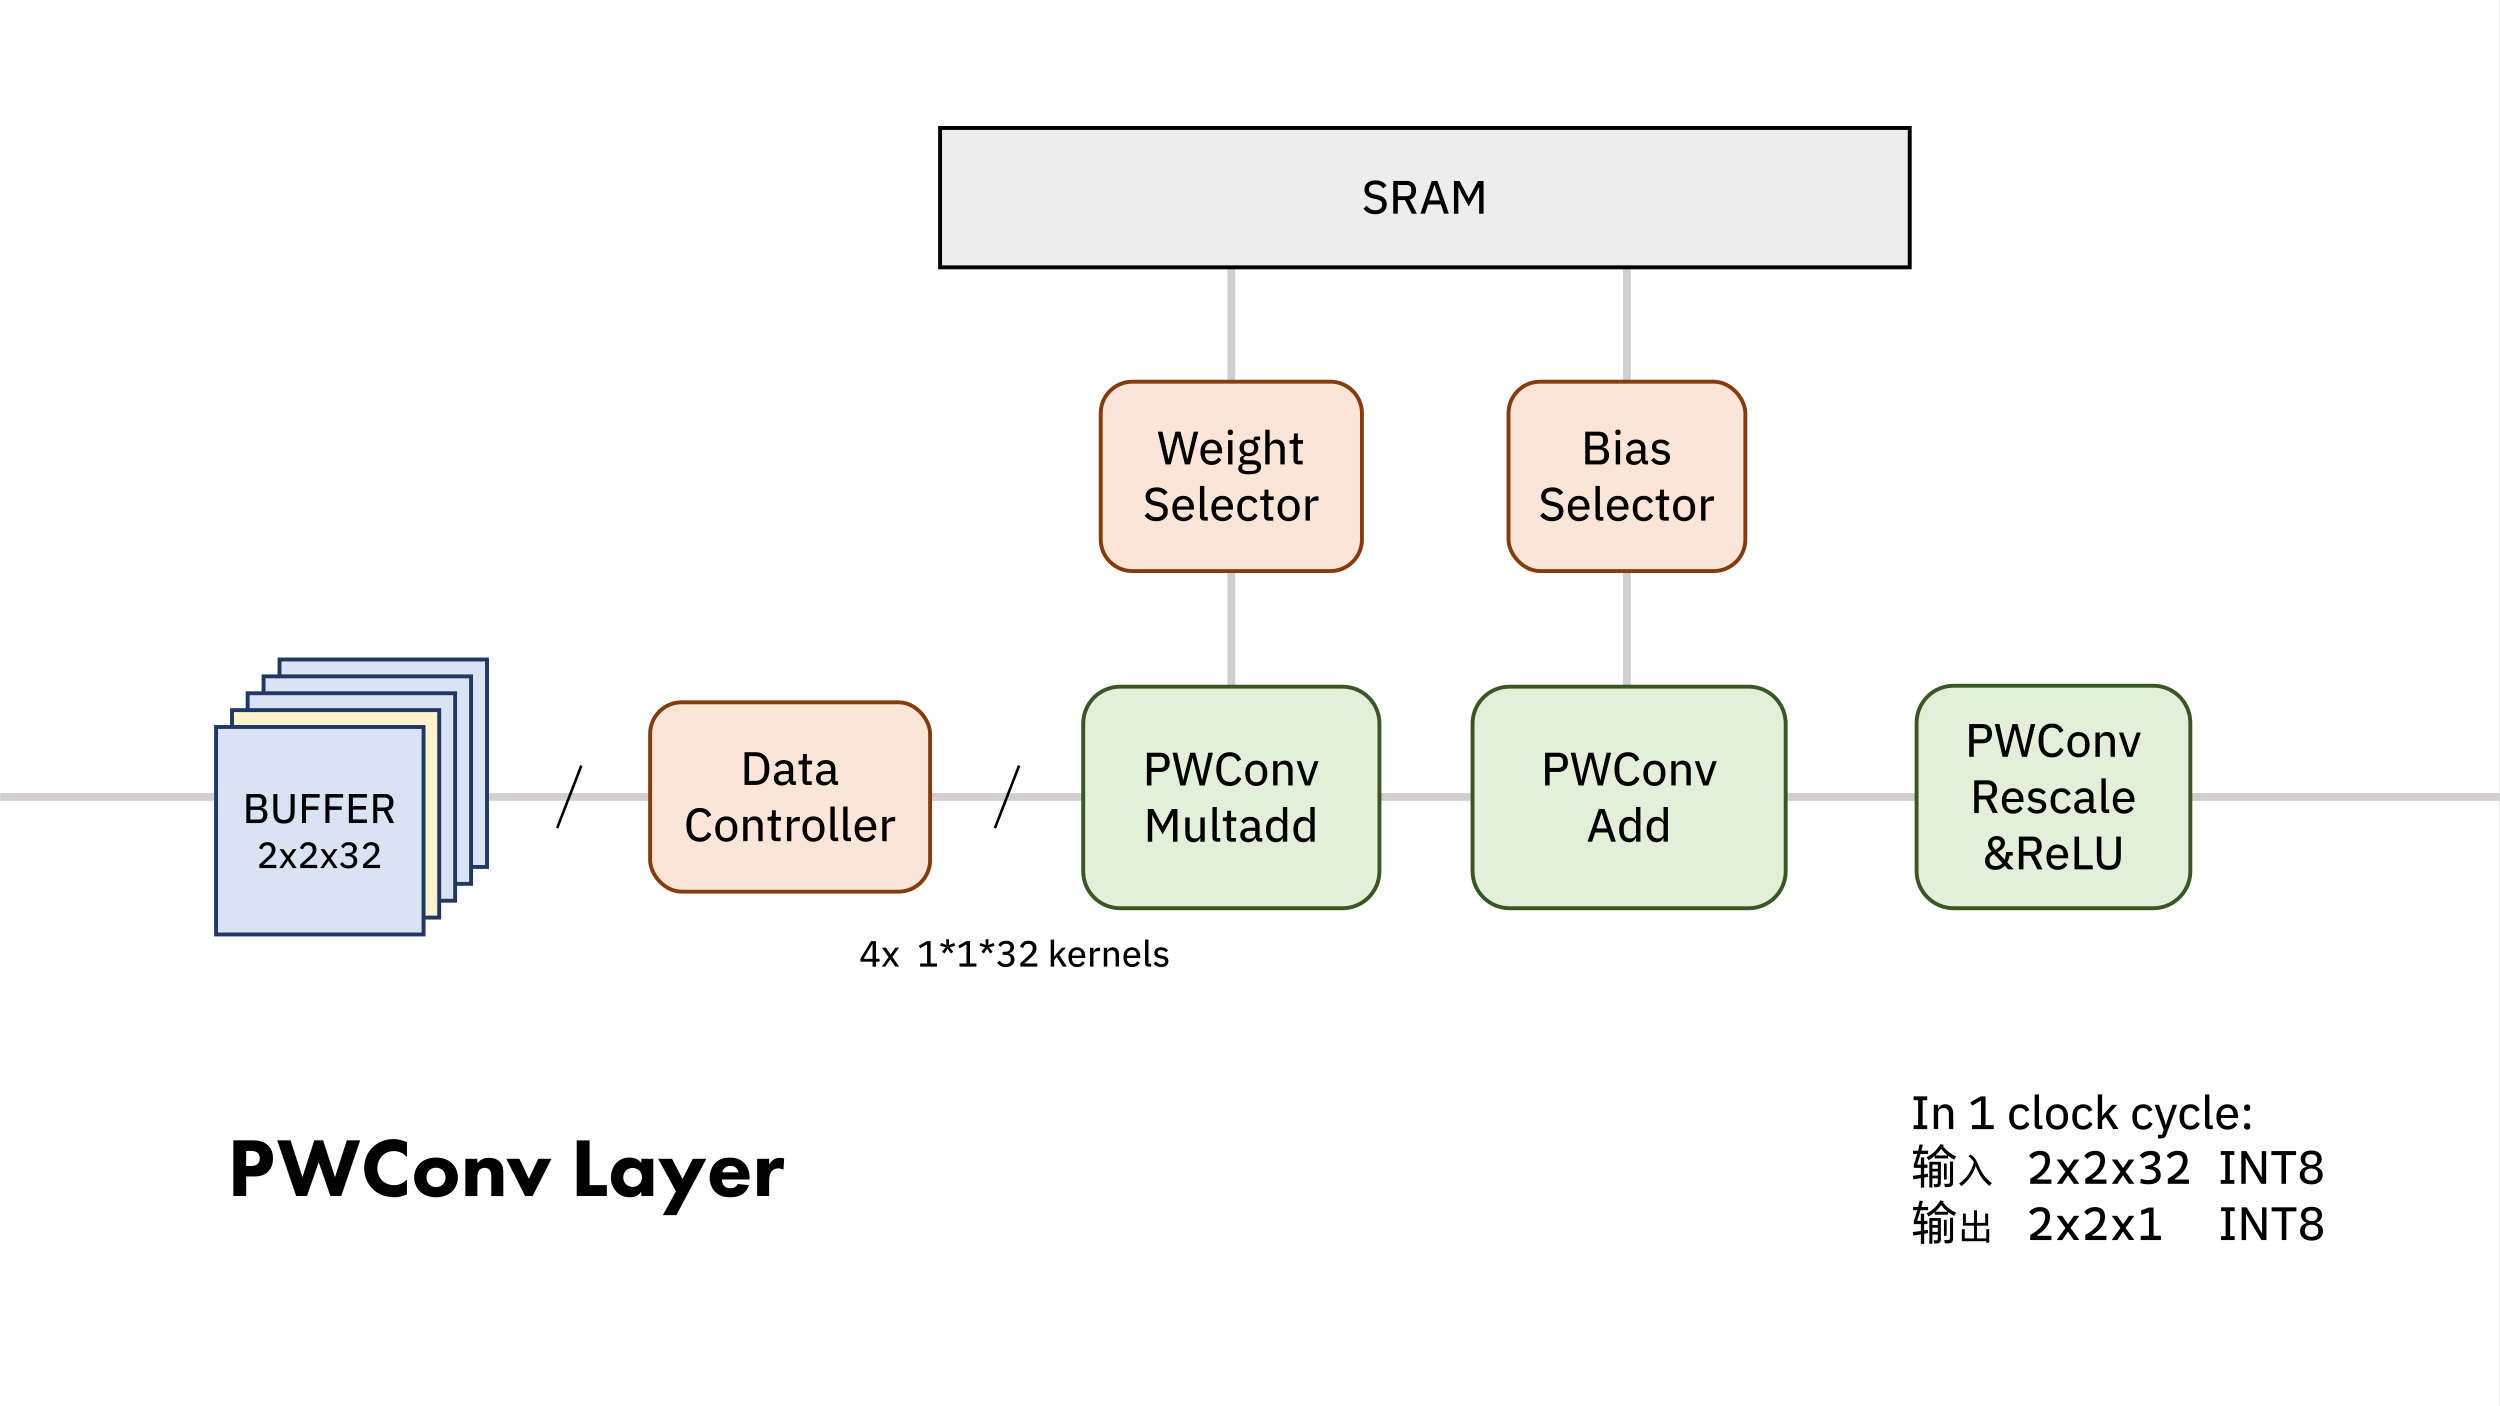 <?xml version="1.0" encoding="UTF-8"?>
<svg id="_层_1" data-name="图层 1" xmlns="http://www.w3.org/2000/svg" xmlns:xlink="http://www.w3.org/1999/xlink" viewBox="0 0 960.06 540">
  <rect x="0" y="0" width="960.06" height="540" fill="#808080" stroke="none"/>
  <defs>
    <style>
      .cls-1, .cls-2, .cls-3, .cls-4, .cls-5, .cls-6, .cls-7 {
        fill: none;
      }

      .cls-1, .cls-2, .cls-3, .cls-5, .cls-6, .cls-7 {
        stroke-miterlimit: 8;
      }

      .cls-1, .cls-3, .cls-5, .cls-6 {
        stroke-width: 1.5px;
      }

      .cls-1, .cls-7 {
        stroke: #000;
      }

      .cls-8 {
        fill: #fff;
      }

      .cls-2 {
        stroke: #d0cece;
        stroke-width: 3px;
      }

      .cls-9 {
        clip-path: url(#clippath-2);
      }

      .cls-10 {
        fill: #e2f0d9;
      }

      .cls-11 {
        clip-path: url(#clippath-6);
      }

      .cls-3 {
        stroke: #843c0c;
      }

      .cls-12 {
        clip-path: url(#clippath-1);
      }

      .cls-13 {
        clip-path: url(#clippath-4);
      }

      .cls-14 {
        clip-path: url(#clippath);
      }

      .cls-15 {
        fill: #fff2cc;
      }

      .cls-16 {
        clip-path: url(#clippath-3);
      }

      .cls-5 {
        stroke: #203864;
      }

      .cls-6 {
        stroke: #385723;
      }

      .cls-17 {
        clip-path: url(#clippath-5);
      }

      .cls-18 {
        fill: #fbe5d6;
      }

      .cls-19 {
        fill: #dae3f3;
      }

      .cls-20 {
        fill: #ededed;
      }
    </style>
    <clipPath id="clippath">
      <rect class="cls-4" width="960" height="540"/>
    </clipPath>
    <clipPath id="clippath-1">
      <rect class="cls-4" width="960" height="540"/>
    </clipPath>
    <clipPath id="clippath-2">
      <rect class="cls-4" width="960" height="540"/>
    </clipPath>
    <clipPath id="clippath-3">
      <rect class="cls-4" width="960" height="540"/>
    </clipPath>
    <clipPath id="clippath-4">
      <rect class="cls-4" width="960" height="540"/>
    </clipPath>
    <clipPath id="clippath-5">
      <rect class="cls-4" width="960" height="540"/>
    </clipPath>
    <clipPath id="clippath-6">
      <rect class="cls-4" width="960" height="540"/>
    </clipPath>
  </defs>
  <rect class="cls-8" width="960" height="540"/>
  <line class="cls-2" x1="624.78" y1="102.66" x2="624.78" y2="306.08"/>
  <line class="cls-2" x1="472.86" y1="102.66" x2="472.86" y2="306.08"/>
  <g class="cls-14">
    <line class="cls-2" x1=".06" y1="306.06" x2="960.06" y2="306.06"/>
  </g>
  <g class="cls-12">
    <rect class="cls-18" x="249.66" y="269.7" width="107.52" height="72.72" rx="12.12" ry="12.12"/>
    <rect class="cls-3" x="249.66" y="269.7" width="107.52" height="72.72" rx="12.12" ry="12.12"/>
  </g>
  <g>
    <path d="M285.92,288.87h4.3c3.19,0,5.24,2.09,5.24,6.28s-2.05,6.28-5.24,6.28h-4.3v-12.57Zm4.3,11.02c2,0,3.37-1.33,3.37-3.73v-2.02c0-2.39-1.37-3.73-3.37-3.73h-2.56v9.47h2.56Z"/>
    <path d="M304.69,301.44c-1.03,0-1.51-.65-1.64-1.55h-.09c-.38,1.15-1.37,1.76-2.7,1.76-1.94,0-3.08-1.08-3.08-2.79,0-1.8,1.31-2.77,3.98-2.77h1.76v-.85c0-1.24-.67-1.95-2.07-1.95-1.1,0-1.8,.54-2.29,1.33l-1.01-.92c.56-1.01,1.66-1.82,3.39-1.82,2.32,0,3.65,1.19,3.65,3.21v4.92h1.04v1.42h-.95Zm-1.76-2.74v-1.44h-1.78c-1.53,0-2.21,.47-2.21,1.33v.36c0,.86,.67,1.35,1.71,1.35,1.31,0,2.29-.67,2.29-1.6Z"/>
    <path d="M309.93,301.44c-1.15,0-1.76-.68-1.76-1.76v-6.14h-1.49v-1.42h.83c.63,0,.83-.23,.83-.86v-1.71h1.51v2.57h2v1.42h-2v6.48h1.85v1.42h-1.76Z"/>
    <path d="M320.89,301.44c-1.03,0-1.51-.65-1.64-1.55h-.09c-.38,1.15-1.37,1.76-2.7,1.76-1.94,0-3.08-1.08-3.08-2.79,0-1.8,1.31-2.77,3.98-2.77h1.76v-.85c0-1.24-.67-1.95-2.07-1.95-1.1,0-1.8,.54-2.29,1.33l-1.01-.92c.56-1.01,1.66-1.82,3.39-1.82,2.32,0,3.65,1.19,3.65,3.21v4.92h1.04v1.42h-.95Zm-1.76-2.74v-1.44h-1.78c-1.53,0-2.21,.47-2.21,1.33v.36c0,.86,.67,1.35,1.71,1.35,1.31,0,2.29-.67,2.29-1.6Z"/>
  </g>
  <g>
    <path d="M263.58,316.76c0-4.2,1.96-6.5,5.17-6.5,2.12,0,3.58,.99,4.39,2.79l-1.44,.83c-.47-1.24-1.44-2.05-2.95-2.05-2.05,0-3.29,1.53-3.29,3.98v1.91c0,2.45,1.24,3.98,3.29,3.98,1.55,0,2.59-.88,3.06-2.18l1.4,.85c-.81,1.8-2.34,2.9-4.47,2.9-3.21,0-5.17-2.3-5.17-6.5Z"/>
    <path d="M274.67,318.38c0-2.97,1.71-4.88,4.25-4.88s4.25,1.91,4.25,4.88-1.71,4.88-4.25,4.88-4.25-1.91-4.25-4.88Zm6.72,.7v-1.4c0-1.82-1.01-2.74-2.47-2.74s-2.47,.92-2.47,2.74v1.4c0,1.82,1.01,2.74,2.47,2.74s2.47-.92,2.47-2.74Z"/>
    <path d="M285.41,323.04v-9.33h1.67v1.53h.09c.43-1.03,1.22-1.75,2.63-1.75,1.91,0,3.08,1.31,3.08,3.58v5.96h-1.67v-5.71c0-1.57-.65-2.38-1.96-2.38-1.1,0-2.16,.56-2.16,1.69v6.39h-1.67Z"/>
    <path d="M298.01,323.04c-1.15,0-1.76-.68-1.76-1.76v-6.14h-1.49v-1.42h.83c.63,0,.83-.23,.83-.86v-1.71h1.51v2.57h2v1.42h-2v6.48h1.85v1.42h-1.76Z"/>
    <path d="M302.21,323.04v-9.33h1.67v1.78h.09c.31-.92,1.13-1.78,2.63-1.78h.56v1.67h-.83c-1.55,0-2.45,.61-2.45,1.53v6.12h-1.67Z"/>
    <path d="M308.14,318.38c0-2.97,1.71-4.88,4.25-4.88s4.25,1.91,4.25,4.88-1.71,4.88-4.25,4.88-4.25-1.91-4.25-4.88Zm6.72,.7v-1.4c0-1.82-1.01-2.74-2.47-2.74s-2.47,.92-2.47,2.74v1.4c0,1.82,1.01,2.74,2.47,2.74s2.47-.92,2.47-2.74Z"/>
    <path d="M320.64,323.04c-1.15,0-1.75-.68-1.75-1.71v-11.61h1.67v11.9h1.33v1.42h-1.26Z"/>
    <path d="M325.57,323.04c-1.15,0-1.75-.68-1.75-1.71v-11.61h1.67v11.9h1.33v1.42h-1.26Z"/>
    <path d="M328.2,318.38c0-2.95,1.64-4.88,4.23-4.88s4.09,1.98,4.09,4.59v.7h-6.57v.38c0,1.55,.95,2.67,2.63,2.67,1.17,0,2.02-.56,2.52-1.51l1.08,.92c-.65,1.21-2,2.02-3.75,2.02-2.59,0-4.23-1.93-4.23-4.88Zm1.75-.88v.13h4.79v-.18c0-1.55-.9-2.59-2.3-2.59s-2.48,1.12-2.48,2.65Z"/>
    <path d="M338.82,323.04v-9.33h1.67v1.78h.09c.31-.92,1.13-1.78,2.63-1.78h.56v1.67h-.83c-1.55,0-2.45,.61-2.45,1.53v6.12h-1.67Z"/>
  </g>
  <g class="cls-9">
    <path class="cls-10" d="M430.16,263.7h85.4c7.83,0,14.18,6.35,14.18,14.18v56.72c0,7.83-6.35,14.18-14.18,14.18h-85.4c-7.83,0-14.18-6.35-14.18-14.18v-56.72c0-7.83,6.35-14.18,14.18-14.18Z"/>
    <path class="cls-6" d="M430.16,263.7h85.4c7.83,0,14.18,6.35,14.18,14.18v56.72c0,7.83-6.35,14.18-14.18,14.18h-85.4c-7.83,0-14.18-6.35-14.18-14.18v-56.72c0-7.83,6.35-14.18,14.18-14.18Z"/>
  </g>
  <g>
    <path d="M440.44,301.63v-12.57h5.19c2.27,0,3.56,1.46,3.56,3.69s-1.3,3.69-3.56,3.69h-3.44v5.19h-1.75Zm1.75-6.73h3.37c1.12,0,1.78-.61,1.78-1.69v-.9c0-1.08-.67-1.69-1.78-1.69h-3.37v4.29Z"/>
    <path d="M453.27,301.63l-3.01-12.57h1.8l1.33,6.05,.97,4.46h.04l1.1-4.46,1.55-6.05h1.96l1.51,6.05,1.1,4.45h.05l.99-4.45,1.39-6.05h1.75l-3.17,12.57h-1.94l-1.64-6.37-1.04-4.25h-.04l-1.08,4.25-1.66,6.37h-1.96Z"/>
    <path d="M467.09,295.35c0-4.2,1.96-6.5,5.17-6.5,2.12,0,3.58,.99,4.39,2.79l-1.44,.83c-.47-1.24-1.44-2.05-2.95-2.05-2.05,0-3.29,1.53-3.29,3.98v1.91c0,2.45,1.24,3.98,3.29,3.98,1.55,0,2.59-.88,3.06-2.18l1.4,.85c-.81,1.8-2.34,2.9-4.47,2.9-3.21,0-5.17-2.3-5.17-6.5Z"/>
    <path d="M478.18,296.97c0-2.97,1.71-4.88,4.25-4.88s4.25,1.91,4.25,4.88-1.71,4.88-4.25,4.88-4.25-1.91-4.25-4.88Zm6.72,.7v-1.4c0-1.82-1.01-2.74-2.47-2.74s-2.47,.92-2.47,2.74v1.4c0,1.82,1.01,2.74,2.47,2.74s2.47-.92,2.47-2.74Z"/>
    <path d="M488.93,301.63v-9.33h1.67v1.53h.09c.43-1.03,1.22-1.75,2.63-1.75,1.91,0,3.08,1.31,3.08,3.58v5.96h-1.67v-5.71c0-1.57-.65-2.38-1.96-2.38-1.1,0-2.16,.56-2.16,1.69v6.39h-1.67Z"/>
    <path d="M501.17,301.63l-3.22-9.33h1.67l1.53,4.47,.97,3.22h.11l.99-3.22,1.55-4.47h1.6l-3.24,9.33h-1.96Z"/>
  </g>
  <g>
    <path d="M450.48,313.1h-.09l-1.03,2.05-2.88,5.28-2.88-5.28-1.03-2.07h-.09v10.16h-1.69v-12.57h2.16l3.49,6.61h.07l3.49-6.61h2.16v12.57h-1.69v-10.14Z"/>
    <path d="M460.99,321.7h-.09c-.34,.9-1.06,1.75-2.61,1.75-1.91,0-3.1-1.31-3.1-3.58v-5.96h1.67v5.71c0,1.57,.67,2.38,1.98,2.38,1.06,0,2.14-.54,2.14-1.71v-6.37h1.67v9.33h-1.67v-1.53Z"/>
    <path d="M467.36,323.23c-1.15,0-1.75-.68-1.75-1.71v-11.61h1.67v11.9h1.33v1.42h-1.26Z"/>
    <path d="M472.84,323.23c-1.15,0-1.76-.68-1.76-1.76v-6.14h-1.49v-1.42h.83c.63,0,.83-.23,.83-.86v-1.71h1.51v2.57h2v1.42h-2v6.48h1.85v1.42h-1.76Z"/>
    <path d="M483.8,323.23c-1.03,0-1.51-.65-1.64-1.55h-.09c-.38,1.15-1.37,1.76-2.7,1.76-1.94,0-3.08-1.08-3.08-2.79,0-1.8,1.31-2.77,3.98-2.77h1.76v-.85c0-1.24-.67-1.94-2.07-1.94-1.1,0-1.8,.54-2.29,1.33l-1.01-.92c.56-1.01,1.66-1.82,3.38-1.82,2.32,0,3.66,1.19,3.66,3.21v4.92h1.04v1.42h-.95Zm-1.76-2.74v-1.44h-1.78c-1.53,0-2.21,.47-2.21,1.33v.36c0,.86,.67,1.35,1.71,1.35,1.31,0,2.29-.67,2.29-1.6Z"/>
    <path d="M492.66,321.7h-.07c-.43,1.15-1.4,1.75-2.68,1.75-2.34,0-3.75-1.85-3.75-4.88s1.41-4.88,3.75-4.88c1.28,0,2.25,.59,2.68,1.75h.07v-5.53h1.67v13.32h-1.67v-1.53Zm0-1.42v-3.42c0-.99-1.01-1.71-2.27-1.71-1.49,0-2.45,1.06-2.45,2.63v1.58c0,1.57,.95,2.63,2.45,2.63,1.26,0,2.27-.72,2.27-1.71Z"/>
    <path d="M503.2,321.7h-.07c-.43,1.15-1.41,1.75-2.68,1.75-2.34,0-3.75-1.85-3.75-4.88s1.41-4.88,3.75-4.88c1.28,0,2.25,.59,2.68,1.75h.07v-5.53h1.67v13.32h-1.67v-1.53Zm0-1.42v-3.42c0-.99-1.01-1.71-2.27-1.71-1.49,0-2.45,1.06-2.45,2.63v1.58c0,1.57,.95,2.63,2.45,2.63,1.26,0,2.27-.72,2.27-1.71Z"/>
  </g>
  <line class="cls-7" x1="223.25" y1="294" x2="213.96" y2="318"/>
  <g class="cls-16">
    <path class="cls-18" d="M434.82,146.58h76.08c6.69,0,12.12,5.43,12.12,12.12v48.48c0,6.69-5.43,12.12-12.12,12.12h-76.08c-6.69,0-12.12-5.43-12.12-12.12v-48.48c0-6.69,5.43-12.12,12.12-12.12Z"/>
    <path class="cls-3" d="M434.82,146.58h76.08c6.69,0,12.12,5.43,12.12,12.12v48.48c0,6.69-5.43,12.12-12.12,12.12h-76.08c-6.69,0-12.12-5.43-12.12-12.12v-48.48c0-6.69,5.43-12.12,12.12-12.12Z"/>
  </g>
  <g>
    <path d="M447.62,178.34l-3.01-12.57h1.8l1.33,6.05,.97,4.47h.04l1.1-4.47,1.55-6.05h1.96l1.51,6.05,1.1,4.45h.05l.99-4.45,1.39-6.05h1.75l-3.17,12.57h-1.94l-1.64-6.37-1.04-4.25h-.04l-1.08,4.25-1.66,6.37h-1.96Z"/>
    <path d="M461,173.68c0-2.95,1.64-4.88,4.23-4.88s4.09,1.98,4.09,4.59v.7h-6.57v.38c0,1.55,.95,2.66,2.63,2.66,1.17,0,2.02-.56,2.52-1.51l1.08,.92c-.65,1.21-2,2.02-3.75,2.02-2.59,0-4.23-1.93-4.23-4.88Zm1.75-.88v.13h4.79v-.18c0-1.55-.9-2.59-2.3-2.59s-2.48,1.12-2.48,2.65Z"/>
    <path d="M471.46,166.15v-.25c0-.54,.31-.92,1.01-.92s1.01,.38,1.01,.92v.25c0,.54-.31,.92-1.01,.92s-1.01-.38-1.01-.92Zm.16,2.86h1.67v9.33h-1.67v-9.33Z"/>
    <path d="M479.68,182.16c-2.97,0-4.16-.83-4.16-2.27,0-1.01,.58-1.57,1.53-1.8v-.2c-.59-.23-.92-.7-.92-1.37,0-.94,.7-1.4,1.62-1.62v-.07c-1.1-.52-1.73-1.55-1.73-2.83,0-1.89,1.37-3.21,3.6-3.21,.65,0,1.22,.13,1.73,.32v-.2c0-.77,.34-1.28,1.13-1.28h1.42v1.4h-1.84v.5c.76,.56,1.17,1.42,1.17,2.45,0,1.89-1.37,3.19-3.62,3.19-.36,0-.74-.04-1.04-.11-.54,.16-1.06,.47-1.06,.99s.52,.7,1.37,.7h2.12c2.3,0,3.3,.95,3.3,2.52,0,1.93-1.48,2.86-4.63,2.86Zm1.22-3.85h-3.13c-.52,.27-.76,.67-.76,1.19,0,.77,.56,1.39,2.02,1.39h1.26c1.58,0,2.45-.47,2.45-1.42,0-.7-.47-1.15-1.84-1.15Zm.67-6.07v-.47c0-1.13-.74-1.69-1.93-1.69s-1.93,.56-1.93,1.69v.47c0,1.13,.74,1.69,1.93,1.69s1.93-.56,1.93-1.69Z"/>
    <path d="M485.89,165.02h1.67v5.53h.09c.43-1.03,1.22-1.75,2.63-1.75,1.91,0,3.08,1.31,3.08,3.58v5.96h-1.67v-5.71c0-1.57-.65-2.38-1.96-2.38-1.1,0-2.16,.56-2.16,1.69v6.39h-1.67v-13.32Z"/>
    <path d="M498.49,178.34c-1.15,0-1.76-.68-1.76-1.76v-6.14h-1.5v-1.42h.83c.63,0,.83-.23,.83-.86v-1.71h1.51v2.57h2v1.42h-2v6.48h1.85v1.42h-1.76Z"/>
  </g>
  <g>
    <path d="M439.56,198l1.24-1.12c.88,1.13,1.93,1.75,3.33,1.75,1.71,0,2.63-.88,2.63-2.21,0-1.1-.59-1.67-2.16-2.02l-1.06-.22c-2.36-.49-3.6-1.55-3.6-3.51,0-2.23,1.69-3.51,4.27-3.51,1.89,0,3.24,.7,4.19,2l-1.28,1.03c-.67-.92-1.58-1.49-3.01-1.49-1.53,0-2.45,.67-2.45,1.91,0,1.12,.7,1.62,2.2,1.94l1.06,.22c2.47,.54,3.56,1.64,3.56,3.56,0,2.32-1.64,3.83-4.43,3.83-2.05,0-3.49-.83-4.5-2.16Z"/>
    <path d="M450.2,195.28c0-2.95,1.64-4.88,4.23-4.88s4.09,1.98,4.09,4.59v.7h-6.57v.38c0,1.55,.95,2.66,2.63,2.66,1.17,0,2.02-.56,2.52-1.51l1.08,.92c-.65,1.21-2,2.02-3.75,2.02-2.59,0-4.23-1.93-4.23-4.88Zm1.75-.88v.13h4.79v-.18c0-1.55-.9-2.59-2.3-2.59s-2.48,1.12-2.48,2.65Z"/>
    <path d="M462.56,199.94c-1.15,0-1.75-.68-1.75-1.71v-11.61h1.67v11.9h1.33v1.42h-1.26Z"/>
    <path d="M465.19,195.28c0-2.95,1.64-4.88,4.23-4.88s4.09,1.98,4.09,4.59v.7h-6.57v.38c0,1.55,.95,2.66,2.63,2.66,1.17,0,2.02-.56,2.52-1.51l1.08,.92c-.65,1.21-2,2.02-3.75,2.02-2.59,0-4.23-1.93-4.23-4.88Zm1.75-.88v.13h4.79v-.18c0-1.55-.9-2.59-2.3-2.59s-2.48,1.12-2.48,2.65Z"/>
    <path d="M475.14,195.28c0-2.99,1.53-4.88,4.2-4.88,1.84,0,2.99,.9,3.53,2.23l-1.39,.68c-.31-.92-1.06-1.48-2.14-1.48-1.6,0-2.41,1.1-2.41,2.63v1.62c0,1.53,.81,2.63,2.41,2.63,1.13,0,1.91-.58,2.38-1.58l1.22,.76c-.59,1.4-1.82,2.27-3.6,2.27-2.66,0-4.2-1.89-4.2-4.88Z"/>
    <path d="M487.21,199.94c-1.15,0-1.76-.68-1.76-1.76v-6.14h-1.5v-1.42h.83c.63,0,.83-.23,.83-.86v-1.71h1.51v2.57h2v1.42h-2v6.48h1.85v1.42h-1.76Z"/>
    <path d="M490.62,195.28c0-2.97,1.71-4.88,4.25-4.88s4.25,1.91,4.25,4.88-1.71,4.88-4.25,4.88-4.25-1.91-4.25-4.88Zm6.72,.7v-1.4c0-1.82-1.01-2.74-2.47-2.74s-2.47,.92-2.47,2.74v1.4c0,1.82,1.01,2.74,2.47,2.74s2.47-.92,2.47-2.74Z"/>
    <path d="M501.37,199.94v-9.33h1.67v1.78h.09c.31-.92,1.13-1.78,2.63-1.78h.56v1.67h-.83c-1.55,0-2.45,.61-2.45,1.53v6.12h-1.67Z"/>
  </g>
  <rect class="cls-20" x="361.02" y="49.14" width="372.36" height="53.52"/>
  <rect class="cls-1" x="361.02" y="49.14" width="372.36" height="53.52"/>
  <g>
    <path d="M523.6,80.12l1.24-1.12c.88,1.13,1.93,1.75,3.33,1.75,1.71,0,2.63-.88,2.63-2.21,0-1.1-.59-1.67-2.16-2.02l-1.06-.22c-2.36-.49-3.6-1.55-3.6-3.51,0-2.23,1.69-3.51,4.27-3.51,1.89,0,3.24,.7,4.2,2l-1.28,1.03c-.67-.92-1.58-1.49-3.01-1.49-1.53,0-2.45,.67-2.45,1.91,0,1.12,.7,1.62,2.2,1.94l1.06,.22c2.47,.54,3.57,1.64,3.57,3.56,0,2.32-1.64,3.83-4.43,3.83-2.05,0-3.49-.83-4.5-2.16Z"/>
    <path d="M536.79,82.06h-1.75v-12.57h5.19c2.21,0,3.57,1.39,3.57,3.69,0,1.82-.85,3.06-2.47,3.48l2.79,5.4h-1.96l-2.61-5.22h-2.75v5.22Zm3.37-6.73c1.12,0,1.78-.61,1.78-1.69v-.9c0-1.08-.67-1.69-1.78-1.69h-3.37v4.29h3.37Z"/>
    <path d="M554.53,82.06l-1.19-3.55h-4.9l-1.21,3.55h-1.76l4.36-12.57h2.2l4.34,12.57h-1.84Zm-3.6-10.97h-.09l-1.98,5.87h4.05l-1.98-5.87Z"/>
    <path d="M568.04,71.93h-.09l-1.03,2.05-2.88,5.28-2.88-5.28-1.03-2.07h-.09v10.16h-1.69v-12.57h2.16l3.49,6.61h.07l3.49-6.61h2.16v12.57h-1.69v-10.14Z"/>
  </g>
  <g class="cls-13">
    <path class="cls-10" d="M579.68,263.7h91.88c7.83,0,14.18,6.35,14.18,14.18v56.72c0,7.83-6.35,14.18-14.18,14.18h-91.88c-7.83,0-14.18-6.35-14.18-14.18v-56.72c0-7.83,6.35-14.18,14.18-14.18Z"/>
    <path class="cls-6" d="M579.68,263.7h91.88c7.83,0,14.18,6.35,14.18,14.18v56.72c0,7.83-6.35,14.18-14.18,14.18h-91.88c-7.83,0-14.18-6.35-14.18-14.18v-56.72c0-7.83,6.35-14.18,14.18-14.18Z"/>
  </g>
  <g>
    <path d="M593.35,301.63v-12.57h5.19c2.27,0,3.57,1.46,3.57,3.69s-1.3,3.69-3.57,3.69h-3.44v5.19h-1.75Zm1.75-6.73h3.37c1.12,0,1.78-.61,1.78-1.69v-.9c0-1.08-.67-1.69-1.78-1.69h-3.37v4.29Z"/>
    <path d="M606.19,301.63l-3.01-12.57h1.8l1.33,6.05,.97,4.46h.04l1.1-4.46,1.55-6.05h1.96l1.51,6.05,1.1,4.45h.05l.99-4.45,1.39-6.05h1.75l-3.17,12.57h-1.94l-1.64-6.37-1.04-4.25h-.04l-1.08,4.25-1.66,6.37h-1.96Z"/>
    <path d="M619.99,295.35c0-4.2,1.96-6.5,5.17-6.5,2.12,0,3.58,.99,4.39,2.79l-1.44,.83c-.47-1.24-1.44-2.05-2.95-2.05-2.05,0-3.29,1.53-3.29,3.98v1.91c0,2.45,1.24,3.98,3.29,3.98,1.55,0,2.59-.88,3.06-2.18l1.41,.85c-.81,1.8-2.34,2.9-4.47,2.9-3.21,0-5.17-2.3-5.17-6.5Z"/>
    <path d="M631.08,296.97c0-2.97,1.71-4.88,4.25-4.88s4.25,1.91,4.25,4.88-1.71,4.88-4.25,4.88-4.25-1.91-4.25-4.88Zm6.72,.7v-1.4c0-1.82-1.01-2.74-2.47-2.74s-2.47,.92-2.47,2.74v1.4c0,1.82,1.01,2.74,2.47,2.74s2.47-.92,2.47-2.74Z"/>
    <path d="M641.83,301.63v-9.33h1.67v1.53h.09c.43-1.03,1.22-1.75,2.63-1.75,1.91,0,3.08,1.31,3.08,3.58v5.96h-1.67v-5.71c0-1.57-.65-2.38-1.96-2.38-1.1,0-2.16,.56-2.16,1.69v6.39h-1.67Z"/>
    <path d="M654.07,301.63l-3.22-9.33h1.67l1.53,4.47,.97,3.22h.11l.99-3.22,1.55-4.47h1.6l-3.24,9.33h-1.96Z"/>
  </g>
  <g>
    <path d="M618.7,323.23l-1.19-3.55h-4.9l-1.21,3.55h-1.76l4.36-12.57h2.2l4.34,12.57h-1.84Zm-3.6-10.96h-.09l-1.98,5.87h4.05l-1.98-5.87Z"/>
    <path d="M628.29,321.7h-.07c-.43,1.15-1.4,1.75-2.68,1.75-2.34,0-3.75-1.85-3.75-4.88s1.41-4.88,3.75-4.88c1.28,0,2.25,.59,2.68,1.75h.07v-5.53h1.67v13.32h-1.67v-1.53Zm0-1.42v-3.42c0-.99-1.01-1.71-2.27-1.71-1.49,0-2.45,1.06-2.45,2.63v1.58c0,1.57,.95,2.63,2.45,2.63,1.26,0,2.27-.72,2.27-1.71Z"/>
    <path d="M638.84,321.7h-.07c-.43,1.15-1.41,1.75-2.68,1.75-2.34,0-3.75-1.85-3.75-4.88s1.41-4.88,3.75-4.88c1.28,0,2.25,.59,2.68,1.75h.07v-5.53h1.67v13.32h-1.67v-1.53Zm0-1.42v-3.42c0-.99-1.01-1.71-2.27-1.71-1.49,0-2.45,1.06-2.45,2.63v1.58c0,1.57,.95,2.63,2.45,2.63,1.26,0,2.27-.72,2.27-1.71Z"/>
  </g>
  <g class="cls-17">
    <path class="cls-10" d="M750.26,263.34h76.64c7.86,0,14.24,6.38,14.24,14.24v56.96c0,7.86-6.38,14.24-14.24,14.24h-76.64c-7.86,0-14.24-6.38-14.24-14.24v-56.96c0-7.86,6.38-14.24,14.24-14.24Z"/>
    <path class="cls-6" d="M750.26,263.34h76.64c7.86,0,14.24,6.38,14.24,14.24v56.96c0,7.86-6.38,14.24-14.24,14.24h-76.64c-7.86,0-14.24-6.38-14.24-14.24v-56.96c0-7.86,6.38-14.24,14.24-14.24Z"/>
  </g>
  <g>
    <path d="M756.22,290.64v-12.57h5.19c2.27,0,3.57,1.46,3.57,3.69s-1.3,3.69-3.57,3.69h-3.44v5.19h-1.75Zm1.75-6.73h3.37c1.12,0,1.78-.61,1.78-1.69v-.9c0-1.08-.67-1.69-1.78-1.69h-3.37v4.29Z"/>
    <path d="M769.06,290.64l-3.01-12.57h1.8l1.33,6.05,.97,4.46h.04l1.1-4.46,1.55-6.05h1.96l1.51,6.05,1.1,4.45h.05l.99-4.45,1.39-6.05h1.75l-3.17,12.57h-1.94l-1.64-6.37-1.04-4.25h-.04l-1.08,4.25-1.66,6.37h-1.96Z"/>
    <path d="M782.86,284.36c0-4.2,1.96-6.5,5.17-6.5,2.12,0,3.58,.99,4.39,2.79l-1.44,.83c-.47-1.24-1.44-2.05-2.95-2.05-2.05,0-3.29,1.53-3.29,3.98v1.91c0,2.45,1.24,3.98,3.29,3.98,1.55,0,2.59-.88,3.06-2.18l1.41,.85c-.81,1.8-2.34,2.9-4.47,2.9-3.21,0-5.17-2.3-5.17-6.5Z"/>
    <path d="M793.95,285.98c0-2.97,1.71-4.88,4.25-4.88s4.25,1.91,4.25,4.88-1.71,4.88-4.25,4.88-4.25-1.91-4.25-4.88Zm6.72,.7v-1.4c0-1.82-1.01-2.74-2.47-2.74s-2.47,.92-2.47,2.74v1.4c0,1.82,1.01,2.74,2.47,2.74s2.47-.92,2.47-2.74Z"/>
    <path d="M804.7,290.64v-9.33h1.67v1.53h.09c.43-1.03,1.22-1.75,2.63-1.75,1.91,0,3.08,1.31,3.08,3.58v5.96h-1.67v-5.71c0-1.57-.65-2.38-1.96-2.38-1.1,0-2.16,.56-2.16,1.69v6.39h-1.67Z"/>
    <path d="M816.94,290.64l-3.22-9.33h1.67l1.53,4.47,.97,3.22h.11l.99-3.22,1.55-4.47h1.6l-3.24,9.33h-1.96Z"/>
  </g>
  <g>
    <path d="M759.9,312.24h-1.75v-12.57h5.19c2.21,0,3.57,1.39,3.57,3.69,0,1.82-.85,3.06-2.47,3.48l2.79,5.4h-1.96l-2.61-5.22h-2.75v5.22Zm3.37-6.73c1.12,0,1.78-.61,1.78-1.69v-.9c0-1.08-.67-1.69-1.78-1.69h-3.37v4.29h3.37Z"/>
    <path d="M768.75,307.58c0-2.95,1.64-4.88,4.23-4.88s4.09,1.98,4.09,4.59v.7h-6.57v.38c0,1.55,.95,2.67,2.63,2.67,1.17,0,2.02-.56,2.52-1.51l1.08,.92c-.65,1.21-2,2.02-3.74,2.02-2.59,0-4.23-1.93-4.23-4.88Zm1.75-.88v.13h4.79v-.18c0-1.55-.9-2.59-2.3-2.59s-2.49,1.12-2.49,2.65Z"/>
    <path d="M778.51,310.66l1.13-.97c.7,.88,1.57,1.39,2.7,1.39s1.84-.52,1.84-1.39c0-.68-.36-1.17-1.5-1.33l-.79-.13c-1.78-.25-3.02-.99-3.02-2.72,0-1.84,1.42-2.81,3.38-2.81,1.58,0,2.57,.56,3.37,1.49l-1.06,1.01c-.45-.59-1.24-1.12-2.36-1.12s-1.71,.52-1.71,1.31,.54,1.17,1.62,1.33l.79,.13c2.05,.31,2.9,1.21,2.9,2.65,0,1.82-1.37,2.95-3.57,2.95-1.73,0-2.86-.7-3.73-1.8Z"/>
    <path d="M787.47,307.58c0-2.99,1.53-4.88,4.2-4.88,1.84,0,2.99,.9,3.53,2.23l-1.39,.68c-.31-.92-1.06-1.48-2.14-1.48-1.6,0-2.41,1.1-2.41,2.63v1.62c0,1.53,.81,2.63,2.41,2.63,1.13,0,1.91-.58,2.38-1.58l1.22,.76c-.59,1.4-1.82,2.27-3.6,2.27-2.67,0-4.2-1.89-4.2-4.88Z"/>
    <path d="M804.05,312.24c-1.03,0-1.51-.65-1.64-1.55h-.09c-.38,1.15-1.37,1.76-2.7,1.76-1.94,0-3.08-1.08-3.08-2.79,0-1.8,1.31-2.77,3.98-2.77h1.76v-.85c0-1.24-.67-1.95-2.07-1.95-1.1,0-1.8,.54-2.29,1.33l-1.01-.92c.56-1.01,1.66-1.82,3.38-1.82,2.32,0,3.66,1.19,3.66,3.21v4.92h1.04v1.42h-.95Zm-1.76-2.74v-1.44h-1.78c-1.53,0-2.21,.47-2.21,1.33v.36c0,.86,.67,1.35,1.71,1.35,1.31,0,2.29-.67,2.29-1.6Z"/>
    <path d="M808.75,312.24c-1.15,0-1.75-.68-1.75-1.71v-11.61h1.67v11.9h1.33v1.42h-1.26Z"/>
    <path d="M811.36,307.58c0-2.95,1.64-4.88,4.23-4.88s4.09,1.98,4.09,4.59v.7h-6.57v.38c0,1.55,.95,2.67,2.63,2.67,1.17,0,2.02-.56,2.52-1.51l1.08,.92c-.65,1.21-2,2.02-3.75,2.02-2.59,0-4.23-1.93-4.23-4.88Zm1.75-.88v.13h4.79v-.18c0-1.55-.9-2.59-2.3-2.59s-2.48,1.12-2.48,2.65Z"/>
  </g>
  <path d="M769.89,332.45c-.56,.63-1.67,1.6-3.66,1.6-2.54,0-3.92-1.53-3.92-3.47s1.24-2.81,2.56-3.55c-.83-.88-1.4-1.84-1.4-2.95,0-1.69,1.31-3.03,3.35-3.03,1.84,0,3.13,1.08,3.13,2.74s-1.26,2.59-2.81,3.46l2.67,2.86c.34-.9,.52-1.93,.58-2.93h2.56v1.4h-1.24c-.18,.99-.47,1.87-.86,2.63l2.47,2.63h-2.14l-1.26-1.39Zm-.92-.99l-3.24-3.47c-.94,.5-1.69,1.08-1.69,2.34v.25c0,1.24,.92,2.03,2.38,2.03,1.12,0,1.94-.45,2.56-1.15Zm-3.89-7.47v.18c0,.68,.45,1.33,1.19,2.14,1.06-.59,2.07-1.33,2.07-2.27v-.2c0-.9-.74-1.42-1.6-1.42-.95,0-1.66,.67-1.66,1.57Z"/>
  <g>
    <path d="M777.05,333.84h-1.75v-12.57h5.19c2.21,0,3.57,1.39,3.57,3.69,0,1.82-.85,3.06-2.47,3.48l2.79,5.4h-1.96l-2.61-5.22h-2.75v5.22Zm3.37-6.73c1.12,0,1.78-.61,1.78-1.69v-.9c0-1.08-.67-1.69-1.78-1.69h-3.37v4.29h3.37Z"/>
    <path d="M785.9,329.18c0-2.95,1.64-4.88,4.23-4.88s4.09,1.98,4.09,4.59v.7h-6.57v.38c0,1.55,.95,2.67,2.63,2.67,1.17,0,2.02-.56,2.52-1.51l1.08,.92c-.65,1.21-2,2.02-3.75,2.02-2.59,0-4.23-1.93-4.23-4.88Zm1.75-.88v.13h4.79v-.18c0-1.55-.9-2.59-2.3-2.59s-2.48,1.12-2.48,2.65Z"/>
    <path d="M796.67,333.84v-12.57h1.75v11.02h5.24v1.55h-6.99Z"/>
    <path d="M806.98,321.27v7.76c0,2.29,.74,3.46,2.86,3.46s2.86-1.17,2.86-3.46v-7.76h1.75v7.42c0,3.67-1.26,5.37-4.66,5.37s-4.56-1.69-4.56-5.37v-7.42h1.75Z"/>
  </g>
  <g class="cls-11">
    <rect class="cls-18" x="579.3" y="146.58" width="90.96" height="72.72" rx="12.12" ry="12.12"/>
    <rect class="cls-3" x="579.3" y="146.58" width="90.96" height="72.72" rx="12.12" ry="12.12"/>
  </g>
  <g>
    <path d="M608.77,165.78h5.35c2.07,0,3.37,1.28,3.37,3.24s-1.21,2.56-2.12,2.66v.11c.95,.05,2.56,.83,2.56,2.94s-1.4,3.62-3.26,3.62h-5.89v-12.57Zm1.75,5.38h3.33c1.1,0,1.76-.59,1.76-1.64v-.59c0-1.04-.67-1.64-1.76-1.64h-3.33v3.87Zm0,5.67h3.62c1.19,0,1.91-.61,1.91-1.78v-.63c0-1.17-.72-1.78-1.91-1.78h-3.62v4.2Z"/>
    <path d="M620.33,166.15v-.25c0-.54,.31-.92,1.01-.92s1.01,.38,1.01,.92v.25c0,.54-.31,.92-1.01,.92s-1.01-.38-1.01-.92Zm.16,2.86h1.67v9.33h-1.67v-9.33Z"/>
    <path d="M631.96,178.34c-1.03,0-1.51-.65-1.64-1.55h-.09c-.38,1.15-1.37,1.76-2.7,1.76-1.94,0-3.08-1.08-3.08-2.79,0-1.8,1.31-2.77,3.98-2.77h1.76v-.85c0-1.24-.67-1.94-2.07-1.94-1.1,0-1.8,.54-2.29,1.33l-1.01-.92c.56-1.01,1.66-1.82,3.38-1.82,2.32,0,3.66,1.19,3.66,3.21v4.92h1.04v1.42h-.95Zm-1.76-2.74v-1.44h-1.78c-1.53,0-2.21,.47-2.21,1.33v.36c0,.86,.67,1.35,1.71,1.35,1.31,0,2.29-.67,2.29-1.6Z"/>
    <path d="M634.04,176.76l1.13-.97c.7,.88,1.57,1.39,2.7,1.39s1.84-.52,1.84-1.39c0-.68-.36-1.17-1.5-1.33l-.79-.13c-1.78-.25-3.02-.99-3.02-2.72,0-1.84,1.42-2.81,3.38-2.81,1.58,0,2.57,.56,3.37,1.49l-1.06,1.01c-.45-.59-1.24-1.12-2.36-1.12s-1.71,.52-1.71,1.31,.54,1.17,1.62,1.33l.79,.13c2.05,.31,2.9,1.21,2.9,2.65,0,1.82-1.37,2.95-3.57,2.95-1.73,0-2.86-.7-3.73-1.8Z"/>
  </g>
  <g>
    <path d="M591.46,198l1.24-1.12c.88,1.13,1.93,1.75,3.33,1.75,1.71,0,2.63-.88,2.63-2.21,0-1.1-.59-1.67-2.16-2.02l-1.06-.22c-2.36-.49-3.6-1.55-3.6-3.51,0-2.23,1.69-3.51,4.27-3.51,1.89,0,3.24,.7,4.2,2l-1.28,1.03c-.67-.92-1.58-1.49-3.01-1.49-1.53,0-2.45,.67-2.45,1.91,0,1.12,.7,1.62,2.2,1.94l1.06,.22c2.47,.54,3.57,1.64,3.57,3.56,0,2.32-1.64,3.83-4.43,3.83-2.05,0-3.49-.83-4.5-2.16Z"/>
    <path d="M602.09,195.28c0-2.95,1.64-4.88,4.23-4.88s4.09,1.98,4.09,4.59v.7h-6.57v.38c0,1.55,.95,2.66,2.63,2.66,1.17,0,2.02-.56,2.52-1.51l1.08,.92c-.65,1.21-2,2.02-3.75,2.02-2.59,0-4.23-1.93-4.23-4.88Zm1.75-.88v.13h4.79v-.18c0-1.55-.9-2.59-2.3-2.59s-2.48,1.12-2.48,2.65Z"/>
    <path d="M614.46,199.94c-1.15,0-1.75-.68-1.75-1.71v-11.61h1.67v11.9h1.33v1.42h-1.26Z"/>
    <path d="M617.07,195.28c0-2.95,1.64-4.88,4.23-4.88s4.09,1.98,4.09,4.59v.7h-6.57v.38c0,1.55,.95,2.66,2.63,2.66,1.17,0,2.02-.56,2.52-1.51l1.08,.92c-.65,1.21-2,2.02-3.74,2.02-2.59,0-4.23-1.93-4.23-4.88Zm1.75-.88v.13h4.79v-.18c0-1.55-.9-2.59-2.3-2.59s-2.49,1.12-2.49,2.65Z"/>
    <path d="M627.02,195.28c0-2.99,1.53-4.88,4.2-4.88,1.84,0,2.99,.9,3.53,2.23l-1.39,.68c-.31-.92-1.06-1.48-2.14-1.48-1.6,0-2.41,1.1-2.41,2.63v1.62c0,1.53,.81,2.63,2.41,2.63,1.13,0,1.91-.58,2.38-1.58l1.22,.76c-.59,1.4-1.82,2.27-3.6,2.27-2.67,0-4.2-1.89-4.2-4.88Z"/>
    <path d="M639.08,199.94c-1.15,0-1.76-.68-1.76-1.76v-6.14h-1.5v-1.42h.83c.63,0,.83-.23,.83-.86v-1.71h1.51v2.57h2v1.42h-2v6.48h1.85v1.42h-1.76Z"/>
    <path d="M642.5,195.28c0-2.97,1.71-4.88,4.25-4.88s4.25,1.91,4.25,4.88-1.71,4.88-4.25,4.88-4.25-1.91-4.25-4.88Zm6.72,.7v-1.4c0-1.82-1.01-2.74-2.47-2.74s-2.47,.92-2.47,2.74v1.4c0,1.82,1.01,2.74,2.47,2.74s2.47-.92,2.47-2.74Z"/>
    <path d="M653.27,199.94v-9.33h1.67v1.78h.09c.31-.92,1.13-1.78,2.63-1.78h.56v1.67h-.83c-1.55,0-2.45,.61-2.45,1.53v6.12h-1.67Z"/>
  </g>
  <line class="cls-7" x1="391.37" y1="294" x2="382.08" y2="318"/>
  <g>
    <path d="M97.14,437.92c1.86,0,3.91,.26,5.61,1.76,1.83,1.6,2.08,3.72,2.08,5.19,0,2.69-1.03,4.2-1.83,5.03-1.7,1.73-3.94,1.89-5.45,1.89h-3.01v7.5h-4.93v-21.37h7.53Zm-2.6,9.84h1.76c.67,0,1.86-.03,2.66-.8,.45-.45,.8-1.19,.8-2.11s-.32-1.63-.8-2.08c-.74-.71-1.79-.8-2.76-.8h-1.67v5.8Z"/>
    <path d="M111.59,437.92l4.55,14.16,4.55-14.16h3.4l4.55,14.16,4.55-14.16h5.13l-7.27,21.37h-4.17l-4.49-12.98-4.49,12.98h-4.17l-7.27-21.37h5.13Z"/>
    <path d="M156.29,458.62c-1.89,.96-3.43,1.15-4.71,1.15-3.94,0-6.6-1.35-8.4-3.11-1.92-1.86-3.33-4.68-3.33-8.11s1.41-6.18,3.33-8.04c1.89-1.83,4.65-3.08,7.98-3.08,1.41,0,3.04,.29,5.13,1.19v5.7c-1.09-1.15-2.72-2.28-5-2.28-1.79,0-3.24,.58-4.36,1.67-1.19,1.15-2.02,2.88-2.02,4.93,0,2.21,.9,3.78,1.86,4.71,.45,.45,1.99,1.79,4.61,1.79,1.28,0,3.01-.35,4.9-2.21v5.67Z"/>
    <path d="M173.69,457.47c-1.28,1.28-3.46,2.31-6.25,2.31s-4.97-1.03-6.25-2.31c-1.44-1.44-2.15-3.49-2.15-5.32s.71-3.88,2.15-5.32c1.28-1.28,3.46-2.31,6.25-2.31s4.97,1.03,6.25,2.31c1.44,1.44,2.15,3.49,2.15,5.32s-.71,3.88-2.15,5.32Zm-8.84-8.01c-.67,.67-1.06,1.54-1.06,2.69,0,1.31,.51,2.15,1.06,2.69,.58,.58,1.41,1.03,2.63,1.03,1.03,0,1.89-.35,2.56-1.03,.67-.67,1.06-1.54,1.06-2.69s-.38-2.02-1.06-2.69c-.67-.67-1.54-1.03-2.6-1.03s-1.92,.35-2.6,1.03Z"/>
    <path d="M178.71,445.01h4.61v1.7c1.41-1.79,3.08-2.08,4.42-2.08,1.25,0,2.88,.22,4.1,1.44,1.35,1.35,1.44,3.04,1.44,4.2v9.04h-4.61v-7.34c0-.93-.03-2.12-.77-2.85-.35-.35-.93-.64-1.76-.64-.96,0-1.57,.38-1.92,.77-.77,.77-.9,1.79-.9,2.72v7.34h-4.61v-14.29Z"/>
    <path d="M199.48,445.01l3.62,7.66,3.62-7.66h5.06l-7.24,14.29h-2.88l-7.24-14.29h5.06Z"/>
  </g>
  <g>
    <path d="M226.42,437.92v17.21h6.63v4.17h-11.57v-21.37h4.93Z"/>
    <path d="M246.26,445.01h4.61v14.29h-4.61v-1.73c-1.25,1.92-3.04,2.21-4.23,2.21-2.05,0-3.78-.51-5.35-2.18-1.51-1.6-2.08-3.46-2.08-5.35,0-2.4,.9-4.45,2.21-5.77s2.98-1.96,4.97-1.96c1.22,0,3.17,.29,4.49,2.08v-1.6Zm-5.86,4.52c-.48,.48-1.06,1.31-1.06,2.6s.54,2.12,.96,2.56c.64,.67,1.63,1.12,2.72,1.12,.93,0,1.79-.38,2.4-.99,.61-.58,1.12-1.47,1.12-2.69,0-1.03-.38-1.99-1.06-2.63-.71-.67-1.73-.99-2.56-.99-.99,0-1.92,.42-2.53,1.03Z"/>
    <path d="M259.58,457.47l-6.83-12.46h5.32l4.04,7.75,3.94-7.75h5.19l-11.5,21.63h-5.19l5.03-9.16Z"/>
    <path d="M287.88,452.95h-10.67c0,.77,.29,1.79,.86,2.44,.71,.77,1.67,.9,2.37,.9s1.38-.13,1.86-.42c.06-.03,.61-.38,.99-1.19l4.36,.45c-.64,2.02-1.92,3.08-2.76,3.59-1.38,.83-2.92,1.06-4.52,1.06-2.15,0-4.04-.38-5.7-2.05-1.25-1.25-2.15-3.14-2.15-5.51,0-2.05,.74-4.17,2.18-5.64,1.73-1.73,3.88-2.05,5.48-2.05s3.91,.29,5.67,2.15c1.7,1.79,2.02,4.04,2.02,5.8v.48Zm-4.26-2.76c-.03-.13-.26-1.03-.93-1.67-.51-.48-1.25-.8-2.18-.8-1.19,0-1.89,.48-2.34,.93-.35,.38-.67,.9-.8,1.54h6.25Z"/>
    <path d="M290.76,445.01h4.61v2.24c.42-.8,1.06-1.54,1.79-1.99,.77-.48,1.57-.61,2.47-.61,.58,0,.99,.06,1.51,.22l-.26,4.33c-.61-.32-1.28-.51-2.08-.51-.99,0-1.73,.35-2.31,.96-1.03,1.09-1.12,2.63-1.12,3.85v5.8h-4.61v-14.29Z"/>
  </g>
  <g>
    <path d="M335.09,371.21v-1.91h-4.66v-1.19l4.06-6.7h1.9v6.78h1.38v1.11h-1.38v1.91h-1.29Zm-3.44-3.02h3.44v-5.63h-.08l-3.36,5.63Z"/>
    <path d="M338.61,371.21l2.62-3.66-2.54-3.61h1.54l1.75,2.58h.04l1.8-2.58h1.43l-2.57,3.54,2.62,3.73h-1.52l-1.87-2.78h-.04l-1.91,2.78h-1.38Z"/>
    <path d="M353.34,371.21v-1.21h2.68v-7.36l-2.65,1.56-.52-1.02,3.06-1.77h1.47v8.59h2.46v1.21h-6.5Z"/>
    <path d="M362.69,366.17l-.93-.66,1.38-1.73-2.11-.59,.37-1.07,2.04,.77-.1-2.18h1.14l-.08,2.18,2.04-.77,.35,1.07-2.11,.59,1.38,1.73-.91,.65-1.22-1.83-1.22,1.84Z"/>
    <path d="M368.47,371.21v-1.21h2.68v-7.36l-2.65,1.56-.52-1.02,3.06-1.77h1.47v8.59h2.46v1.21h-6.5Z"/>
    <path d="M377.82,366.17l-.93-.66,1.38-1.73-2.11-.59,.37-1.07,2.04,.77-.1-2.18h1.14l-.08,2.18,2.04-.77,.35,1.07-2.11,.59,1.38,1.73-.91,.65-1.22-1.83-1.22,1.84Z"/>
    <path d="M386.08,365.51c1.26,0,1.9-.65,1.9-1.52v-.1c0-.97-.67-1.47-1.67-1.47s-1.6,.46-2.02,1.21l-.95-.77c.55-.83,1.42-1.61,3-1.61,1.75,0,3.07,.91,3.07,2.5,0,1.26-.84,2.02-1.88,2.27v.06c1.08,.21,2.06,1,2.06,2.44,0,1.7-1.36,2.86-3.4,2.86-1.75,0-2.65-.84-3.27-1.71l1.02-.77c.48,.77,1.07,1.31,2.23,1.31,1.29,0,1.99-.62,1.99-1.7v-.13c0-1.08-.7-1.7-1.99-1.7h-1.14v-1.17h1.04Z"/>
    <path d="M398.34,371.21h-6.51v-1.35l3.16-2.88c.95-.86,1.59-1.75,1.59-2.68v-.17c0-1.01-.62-1.67-1.71-1.67-1.15,0-1.68,.69-1.94,1.59l-1.21-.46c.39-1.19,1.31-2.34,3.23-2.34s3.09,1.19,3.09,2.86c0,1.56-.97,2.61-2.26,3.73l-2.43,2.16h5v1.21Z"/>
    <path d="M403.49,360.82h1.31v6.47h.07l1.04-1.28,1.9-2.08h1.54l-2.58,2.81,2.92,4.46h-1.57l-2.27-3.62-1.04,1.11v2.51h-1.31v-10.39Z"/>
    <path d="M410.3,367.57c0-2.3,1.28-3.8,3.3-3.8s3.19,1.54,3.19,3.58v.55h-5.12v.29c0,1.21,.74,2.08,2.05,2.08,.91,0,1.57-.44,1.97-1.18l.84,.72c-.51,.94-1.56,1.57-2.92,1.57-2.02,0-3.3-1.5-3.3-3.8Zm1.36-.69v.1h3.73v-.14c0-1.21-.7-2.02-1.8-2.02s-1.94,.87-1.94,2.06Z"/>
    <path d="M418.61,371.21v-7.27h1.31v1.39h.07c.24-.72,.88-1.39,2.05-1.39h.44v1.31h-.65c-1.21,0-1.91,.48-1.91,1.19v4.77h-1.31Z"/>
    <path d="M423.89,371.21v-7.27h1.31v1.19h.07c.34-.8,.95-1.36,2.05-1.36,1.49,0,2.4,1.03,2.4,2.79v4.65h-1.31v-4.45c0-1.22-.51-1.85-1.53-1.85-.86,0-1.68,.43-1.68,1.32v4.98h-1.31Z"/>
    <path d="M431.41,367.57c0-2.3,1.28-3.8,3.3-3.8s3.19,1.54,3.19,3.58v.55h-5.12v.29c0,1.21,.74,2.08,2.05,2.08,.91,0,1.57-.44,1.97-1.18l.84,.72c-.51,.94-1.56,1.57-2.92,1.57-2.02,0-3.3-1.5-3.3-3.8Zm1.36-.69v.1h3.73v-.14c0-1.21-.7-2.02-1.8-2.02s-1.94,.87-1.94,2.06Z"/>
    <path d="M441.09,371.21c-.9,0-1.36-.53-1.36-1.33v-9.05h1.31v9.28h1.04v1.11h-.98Z"/>
    <path d="M443.01,369.97l.88-.76c.55,.69,1.22,1.08,2.11,1.08s1.43-.41,1.43-1.08c0-.53-.28-.91-1.17-1.04l-.62-.1c-1.39-.2-2.36-.77-2.36-2.12,0-1.43,1.11-2.19,2.64-2.19,1.24,0,2.01,.44,2.63,1.17l-.83,.79c-.35-.46-.97-.87-1.84-.87s-1.33,.41-1.33,1.03,.42,.91,1.26,1.04l.62,.1c1.6,.24,2.26,.94,2.26,2.06,0,1.42-1.07,2.3-2.78,2.3-1.35,0-2.23-.55-2.91-1.4Z"/>
  </g>
  <g>
    <path d="M734.86,433.61v-1.48h1.75v-9.62h-1.75v-1.48h5.24v1.48h-1.75v9.62h1.75v1.48h-5.24Z"/>
    <path d="M742.62,433.61v-9.33h1.67v1.53h.09c.43-1.03,1.22-1.75,2.63-1.75,1.91,0,3.08,1.31,3.08,3.58v5.96h-1.67v-5.71c0-1.57-.65-2.38-1.96-2.38-1.1,0-2.16,.56-2.16,1.69v6.39h-1.67Z"/>
    <path d="M757.3,433.61v-1.55h3.44v-9.43l-3.4,2-.67-1.31,3.93-2.27h1.89v11.02h3.15v1.55h-8.34Z"/>
    <path d="M771.56,428.94c0-2.99,1.53-4.88,4.2-4.88,1.84,0,2.99,.9,3.53,2.23l-1.39,.68c-.31-.92-1.06-1.48-2.14-1.48-1.6,0-2.41,1.1-2.41,2.63v1.62c0,1.53,.81,2.63,2.41,2.63,1.13,0,1.91-.58,2.38-1.58l1.22,.76c-.59,1.4-1.82,2.27-3.6,2.27-2.67,0-4.2-1.89-4.2-4.88Z"/>
    <path d="M783.1,433.61c-1.15,0-1.75-.68-1.75-1.71v-11.61h1.67v11.9h1.33v1.42h-1.26Z"/>
    <path d="M785.71,428.94c0-2.97,1.71-4.88,4.25-4.88s4.25,1.91,4.25,4.88-1.71,4.88-4.25,4.88-4.25-1.91-4.25-4.88Zm6.72,.7v-1.4c0-1.82-1.01-2.74-2.47-2.74s-2.47,.92-2.47,2.74v1.4c0,1.82,1.01,2.74,2.47,2.74s2.47-.92,2.47-2.74Z"/>
    <path d="M795.8,428.94c0-2.99,1.53-4.88,4.2-4.88,1.84,0,2.99,.9,3.53,2.23l-1.39,.68c-.31-.92-1.06-1.48-2.14-1.48-1.6,0-2.41,1.1-2.41,2.63v1.62c0,1.53,.81,2.63,2.41,2.63,1.13,0,1.91-.58,2.38-1.58l1.22,.76c-.59,1.4-1.82,2.27-3.6,2.27-2.67,0-4.2-1.89-4.2-4.88Z"/>
    <path d="M805.6,420.28h1.67v8.3h.09l1.33-1.64,2.43-2.67h1.98l-3.31,3.6,3.75,5.73h-2.02l-2.92-4.65-1.33,1.42v3.22h-1.67v-13.32Z"/>
    <path d="M818.86,428.94c0-2.99,1.53-4.88,4.2-4.88,1.84,0,2.99,.9,3.53,2.23l-1.39,.68c-.31-.92-1.06-1.48-2.14-1.48-1.6,0-2.41,1.1-2.41,2.63v1.62c0,1.53,.81,2.63,2.41,2.63,1.13,0,1.91-.58,2.38-1.58l1.22,.76c-.59,1.4-1.82,2.27-3.6,2.27-2.67,0-4.2-1.89-4.2-4.88Z"/>
    <path d="M834.4,424.28h1.62l-4.05,11.36c-.43,1.17-.88,1.57-2.3,1.57h-.92v-1.42h1.53l.63-1.8-3.46-9.71h1.67l2.07,5.96,.49,1.75h.09l.54-1.75,2.09-5.96Z"/>
    <path d="M836.99,428.94c0-2.99,1.53-4.88,4.2-4.88,1.84,0,2.99,.9,3.53,2.23l-1.39,.68c-.31-.92-1.06-1.48-2.14-1.48-1.6,0-2.41,1.1-2.41,2.63v1.62c0,1.53,.81,2.63,2.41,2.63,1.13,0,1.91-.58,2.38-1.58l1.22,.76c-.59,1.4-1.82,2.27-3.6,2.27-2.67,0-4.2-1.89-4.2-4.88Z"/>
    <path d="M848.53,433.61c-1.15,0-1.75-.68-1.75-1.71v-11.61h1.67v11.9h1.33v1.42h-1.26Z"/>
    <path d="M851.14,428.94c0-2.95,1.64-4.88,4.23-4.88s4.09,1.98,4.09,4.59v.7h-6.57v.38c0,1.55,.95,2.67,2.63,2.67,1.17,0,2.02-.56,2.52-1.51l1.08,.92c-.65,1.21-2,2.02-3.74,2.02-2.59,0-4.23-1.93-4.23-4.88Zm1.75-.88v.13h4.79v-.18c0-1.55-.9-2.59-2.3-2.59s-2.49,1.12-2.49,2.65Z"/>
    <path d="M861.77,425.52v-.27c0-.65,.36-1.12,1.19-1.12s1.19,.47,1.19,1.12v.27c0,.65-.36,1.12-1.19,1.12s-1.19-.47-1.19-1.12Zm0,7.18v-.27c0-.65,.36-1.12,1.19-1.12s1.19,.47,1.19,1.12v.27c0,.65-.36,1.12-1.19,1.12s-1.19-.47-1.19-1.12Z"/>
  </g>
  <g>
    <path d="M738.94,452.22v3.85h-1.28v-3.62c-.5,.08-1.46,.23-2.88,.45l-.23-1.35c.91-.11,1.95-.25,3.11-.43v-2.63h-2.7v-1.24c.38-1.03,.82-2.4,1.31-4.1h-1.6v-1.24h1.93c.3-1.26,.49-2.08,.58-2.45l1.24,.16c-.22,.96-.4,1.72-.56,2.29h2.57v1.24h-2.92c-.43,1.48-.86,2.84-1.3,4.1h1.44v-2.75h1.28v2.75h1.26v1.24h-1.26v2.43c.17-.02,.63-.1,1.39-.23l.11,1.24c-.64,.12-1.13,.22-1.49,.29Zm9.14-8.37v1.01h-5.11v-.95c-.68,.58-1.46,1.12-2.32,1.64l-.79-1.13c1.25-.7,2.31-1.46,3.19-2.3,.84-.84,1.54-1.76,2.09-2.75l1.33,.29c-.1,.18-.2,.35-.31,.52,1.33,1.72,3.01,3.03,5.02,3.94l-.72,1.22c-.89-.47-1.68-.96-2.38-1.48Zm-3.91,8.66h-2.09v3.53h-1.17v-9.88h4.43v8.12c0,.53-.12,.93-.36,1.21-.25,.25-.62,.4-1.12,.43-.42,.02-.77,.02-1.06-.02l-.23-1.24c.58,.06,.88,.09,.92,.09,.28-.04,.46-.1,.54-.18,.1-.12,.14-.33,.14-.63v-1.42Zm0-3.67v-1.6h-2.09v1.6h2.09Zm0,2.63v-1.6h-2.09v1.6h2.09Zm3.74-7.74c-.1-.07-.19-.15-.29-.23-.8-.66-1.52-1.43-2.14-2.32-.68,.97-1.45,1.82-2.3,2.56h4.73Zm-1.37,3.1h1.03v6.14h-1.03v-6.14Zm2.32-.79h1.17v7.88c0,.67-.13,1.16-.4,1.46-.25,.28-.71,.45-1.39,.52-.35,.02-.79,.02-1.33-.02l-.29-1.3c.53,.05,.97,.07,1.31,.07s.58-.07,.72-.22c.13-.16,.2-.42,.2-.79v-7.61Z"/>
    <path d="M758.71,447.78c-.97,3.14-2.8,5.72-5.51,7.72l-.86-.98c1.45-1.01,2.64-2.19,3.58-3.54,.96-1.4,1.66-2.98,2.08-4.74-.48-.8-1.19-1.53-2.13-2.19l.86-.71c.71,.47,1.27,.97,1.68,1.5,.43,.55,.84,1.3,1.23,2.26,.71,1.78,1.46,3.21,2.26,4.29,.83,1.14,1.84,2.12,3.03,2.94-.03,.03-.35,.39-.96,1.08-1.15-.93-2.1-1.93-2.87-2.99-.77-1.07-1.49-2.41-2.15-4.03-.08-.2-.16-.4-.25-.6Z"/>
  </g>
  <g>
    <path d="M779.66,454.61v-1.97c1.93-1.07,3.37-2.18,4.32-3.34,.95-1.16,1.43-2.36,1.43-3.59,0-.71-.18-1.25-.53-1.61s-.88-.54-1.6-.54c-.47,0-.97,.14-1.49,.41s-.96,.64-1.33,1.1l-1.21-1.2c.4-.58,.98-1.05,1.72-1.4s1.52-.53,2.34-.53c1.32,0,2.3,.31,2.96,.94,.65,.62,.98,1.57,.98,2.83s-.4,2.48-1.2,3.64c-.8,1.16-2.02,2.28-3.65,3.35v1.9h-2.74Zm.53,0v-1.63h7.59v1.63h-7.59Z"/>
    <path d="M796.4,454.61l-2.83-4.03-3.74-5.29h2.11l2.87,4.18,3.71,5.13h-2.11Zm-6.57,0l3.71-5.13,2.87-4.18h2.11l-3.85,5.29-2.72,4.03h-2.11Z"/>
    <path d="M800.79,454.61v-1.97c1.93-1.07,3.37-2.18,4.32-3.34,.95-1.16,1.43-2.36,1.43-3.59,0-.71-.18-1.25-.53-1.61s-.88-.54-1.6-.54c-.47,0-.97,.14-1.49,.41s-.96,.64-1.33,1.1l-1.21-1.2c.4-.58,.98-1.05,1.72-1.4s1.52-.53,2.34-.53c1.32,0,2.3,.31,2.96,.94,.65,.62,.98,1.57,.98,2.83s-.4,2.48-1.2,3.64c-.8,1.16-2.02,2.28-3.65,3.35v1.9h-2.74Zm.53,0v-1.63h7.59v1.63h-7.59Z"/>
    <path d="M817.53,454.61l-2.83-4.03-3.74-5.29h2.11l2.87,4.18,3.71,5.13h-2.11Zm-6.57,0l3.71-5.13,2.87-4.18h2.11l-3.85,5.29-2.72,4.03h-2.11Z"/>
    <path d="M823.93,448.9l-.21-1.14c.93-.12,1.68-.3,2.25-.54s1-.53,1.28-.88c.27-.34,.41-.72,.41-1.15,0-.51-.17-.91-.5-1.19-.33-.28-.8-.43-1.42-.43-.45,0-.92,.11-1.42,.33-.5,.22-.97,.56-1.42,1l-1.21-1.2c.54-.61,1.16-1.05,1.87-1.33s1.5-.42,2.37-.42c1.14,0,2.02,.24,2.64,.72,.62,.48,.93,1.17,.93,2.07,0,.75-.24,1.4-.72,1.96-.48,.55-1.11,.93-1.88,1.14v1.05h-2.97Zm1.18,5.89c-.64,0-1.23-.04-1.77-.11-.54-.08-1.01-.18-1.43-.31l.22-1.68c.36,.1,.76,.21,1.21,.32,.45,.11,1.02,.17,1.7,.17,.91,0,1.62-.18,2.13-.54s.76-.87,.76-1.53c0-.47-.14-.87-.44-1.2-.29-.33-.71-.58-1.26-.75s-1.22-.25-2.01-.25h-.28l-.21-1.14,2.69,.21c1,.08,1.8,.4,2.43,.97,.62,.57,.93,1.35,.93,2.33,0,1.11-.41,1.98-1.22,2.59-.81,.62-1.96,.92-3.44,.92Z"/>
    <path d="M832.49,454.61v-1.97c1.93-1.07,3.37-2.18,4.32-3.34,.95-1.16,1.43-2.36,1.43-3.59,0-.71-.18-1.25-.53-1.61s-.88-.54-1.6-.54c-.47,0-.97,.14-1.49,.41s-.96,.64-1.33,1.1l-1.21-1.2c.4-.58,.98-1.05,1.72-1.4s1.52-.53,2.34-.53c1.32,0,2.3,.31,2.96,.94,.65,.62,.98,1.57,.98,2.83s-.4,2.48-1.2,3.64c-.8,1.16-2.02,2.28-3.65,3.35v1.9h-2.74Zm.53,0v-1.63h7.59v1.63h-7.59Z"/>
  </g>
  <g>
    <path d="M852.81,454.61v-1.48h1.75v-9.61h-1.75v-1.48h5.24v1.48h-1.75v9.61h1.75v1.48h-5.24Z"/>
    <path d="M864.19,447.74l-1.73-3.15h-.05v10.03h-1.69v-12.57h1.95l4.12,6.88,1.73,3.15h.05v-10.03h1.69v12.57h-1.94l-4.12-6.88Z"/>
    <path d="M877.89,443.59v11.02h-1.75v-11.02h-3.89v-1.55h9.51v1.55h-3.87Z"/>
    <path d="M883.16,451.19c0-1.69,1.01-2.68,2.52-3.1v-.14c-1.3-.45-2.14-1.49-2.14-2.93,0-1.91,1.48-3.19,4.03-3.19s4.03,1.28,4.03,3.19c0,1.44-.85,2.48-2.14,2.93v.14c1.51,.41,2.52,1.4,2.52,3.1,0,2.07-1.53,3.64-4.41,3.64s-4.41-1.57-4.41-3.64Zm6.99,.05v-.38c0-1.33-.94-2.12-2.58-2.12s-2.57,.79-2.57,2.12v.38c0,1.33,.94,2.12,2.57,2.12s2.58-.79,2.58-2.12Zm-.29-5.8v-.27c0-1.22-.81-1.89-2.29-1.89s-2.29,.67-2.29,1.89v.27c0,1.22,.81,1.89,2.29,1.89s2.29-.67,2.29-1.89Z"/>
  </g>
  <g>
    <path d="M738.94,473.82v3.85h-1.28v-3.62c-.5,.08-1.46,.23-2.88,.45l-.23-1.35c.91-.11,1.95-.25,3.11-.43v-2.63h-2.7v-1.24c.38-1.03,.82-2.4,1.31-4.1h-1.6v-1.24h1.93c.3-1.26,.49-2.08,.58-2.45l1.24,.16c-.22,.96-.4,1.72-.56,2.29h2.57v1.24h-2.92c-.43,1.48-.86,2.84-1.3,4.1h1.44v-2.75h1.28v2.75h1.26v1.24h-1.26v2.43c.17-.02,.63-.1,1.39-.23l.11,1.24c-.64,.12-1.13,.22-1.49,.29Zm9.14-8.37v1.01h-5.11v-.95c-.68,.58-1.46,1.12-2.32,1.64l-.79-1.13c1.25-.7,2.31-1.46,3.19-2.3,.84-.84,1.54-1.76,2.09-2.75l1.33,.29c-.1,.18-.2,.35-.31,.52,1.33,1.72,3.01,3.03,5.02,3.94l-.72,1.22c-.89-.47-1.68-.96-2.38-1.48Zm-3.91,8.66h-2.09v3.53h-1.17v-9.88h4.43v8.12c0,.53-.12,.93-.36,1.21-.25,.25-.62,.4-1.12,.43-.42,.02-.77,.02-1.06-.02l-.23-1.24c.58,.06,.88,.09,.92,.09,.28-.04,.46-.1,.54-.18,.1-.12,.14-.33,.14-.63v-1.42Zm0-3.67v-1.6h-2.09v1.6h2.09Zm0,2.63v-1.6h-2.09v1.6h2.09Zm3.74-7.74c-.1-.07-.19-.15-.29-.23-.8-.66-1.52-1.43-2.14-2.32-.68,.97-1.45,1.82-2.3,2.56h4.73Zm-1.37,3.1h1.03v6.14h-1.03v-6.14Zm2.32-.79h1.17v7.88c0,.67-.13,1.16-.4,1.46-.25,.28-.71,.45-1.39,.52-.35,.02-.79,.02-1.33-.02l-.29-1.3c.53,.05,.97,.07,1.31,.07s.58-.07,.72-.22c.13-.16,.2-.42,.2-.79v-7.61Z"/>
    <path d="M762.79,476.64h-9.4v-4.61h1.13v3.54h3.54v-4.88h-4.25v-4.65h1.13v3.58h3.12v-4.85h1.16v4.85h3.14v-3.58h1.13v4.65h-4.28v4.88h3.57v-3.53h1.13v5.18h-1.13v-.59Z"/>
  </g>
  <g>
    <path d="M779.66,476.21v-1.97c1.93-1.07,3.37-2.18,4.32-3.34,.95-1.16,1.43-2.36,1.43-3.59,0-.71-.18-1.25-.53-1.61s-.88-.54-1.6-.54c-.47,0-.97,.14-1.49,.41s-.96,.64-1.33,1.1l-1.21-1.2c.4-.58,.98-1.05,1.72-1.4s1.52-.53,2.34-.53c1.32,0,2.3,.31,2.96,.94,.65,.62,.98,1.57,.98,2.83s-.4,2.48-1.2,3.64c-.8,1.16-2.02,2.28-3.65,3.35v1.9h-2.74Zm.53,0v-1.63h7.59v1.63h-7.59Z"/>
    <path d="M796.4,476.21l-2.83-4.03-3.74-5.29h2.11l2.87,4.18,3.71,5.13h-2.11Zm-6.57,0l3.71-5.13,2.87-4.18h2.11l-3.85,5.29-2.72,4.03h-2.11Z"/>
    <path d="M800.79,476.21v-1.97c1.93-1.07,3.37-2.18,4.32-3.34,.95-1.16,1.43-2.36,1.43-3.59,0-.71-.18-1.25-.53-1.61s-.88-.54-1.6-.54c-.47,0-.97,.14-1.49,.41s-.96,.64-1.33,1.1l-1.21-1.2c.4-.58,.98-1.05,1.72-1.4s1.52-.53,2.34-.53c1.32,0,2.3,.31,2.96,.94,.65,.62,.98,1.57,.98,2.83s-.4,2.48-1.2,3.64c-.8,1.16-2.02,2.28-3.65,3.35v1.9h-2.74Zm.53,0v-1.63h7.59v1.63h-7.59Z"/>
    <path d="M817.53,476.21l-2.83-4.03-3.74-5.29h2.11l2.87,4.18,3.71,5.13h-2.11Zm-6.57,0l3.71-5.13,2.87-4.18h2.11l-3.85,5.29-2.72,4.03h-2.11Z"/>
    <path d="M822.08,476.21v-1.67h3.34v1.67h-3.34Zm.18-9.65v-1.78l2.99-1.05v1.81l-2.99,1.02Zm2.99,9.65v-12.48h1.76v12.48h-1.76Zm1.58,0v-1.67h3.01v1.67h-3.01Z"/>
  </g>
  <g>
    <path d="M852.94,476.21v-1.48h1.75v-9.61h-1.75v-1.48h5.24v1.48h-1.75v9.61h1.75v1.48h-5.24Z"/>
    <path d="M864.31,469.34l-1.73-3.15h-.05v10.03h-1.69v-12.57h1.95l4.12,6.88,1.73,3.15h.05v-10.03h1.69v12.57h-1.94l-4.12-6.88Z"/>
    <path d="M878.01,465.19v11.02h-1.75v-11.02h-3.89v-1.55h9.51v1.55h-3.87Z"/>
    <path d="M883.28,472.79c0-1.69,1.01-2.68,2.52-3.1v-.14c-1.3-.45-2.14-1.49-2.14-2.93,0-1.91,1.48-3.19,4.03-3.19s4.03,1.28,4.03,3.19c0,1.44-.85,2.48-2.14,2.93v.14c1.51,.41,2.52,1.4,2.52,3.1,0,2.07-1.53,3.64-4.41,3.64s-4.41-1.57-4.41-3.64Zm6.99,.05v-.38c0-1.33-.94-2.12-2.58-2.12s-2.57,.79-2.57,2.12v.38c0,1.33,.94,2.12,2.57,2.12s2.58-.79,2.58-2.12Zm-.29-5.8v-.27c0-1.22-.81-1.89-2.29-1.89s-2.29,.67-2.29,1.89v.27c0,1.22,.81,1.89,2.29,1.89s2.29-.67,2.29-1.89Z"/>
  </g>
  <rect class="cls-19" x="107.34" y="253.26" width="79.68" height="79.68"/>
  <rect class="cls-5" x="107.34" y="253.26" width="79.68" height="79.68"/>
  <rect class="cls-19" x="101.22" y="259.74" width="79.68" height="79.68"/>
  <rect class="cls-5" x="101.22" y="259.74" width="79.68" height="79.68"/>
  <rect class="cls-19" x="95.1" y="266.22" width="79.68" height="79.68"/>
  <rect class="cls-5" x="95.1" y="266.22" width="79.68" height="79.68"/>
  <rect class="cls-15" x="89.1" y="272.7" width="79.56" height="79.68"/>
  <rect class="cls-5" x="89.1" y="272.7" width="79.56" height="79.68"/>
  <rect class="cls-19" x="82.98" y="279.18" width="79.68" height="79.68"/>
  <rect class="cls-5" x="82.98" y="279.18" width="79.68" height="79.68"/>
  <g>
    <path d="M94.6,304.93h4.74c1.84,0,2.98,1.13,2.98,2.87s-1.07,2.27-1.88,2.36v.1c.85,.05,2.27,.73,2.27,2.6s-1.25,3.21-2.89,3.21h-5.22v-11.14Zm1.55,4.77h2.95c.97,0,1.56-.53,1.56-1.45v-.53c0-.93-.59-1.45-1.56-1.45h-2.95v3.43Zm0,5.03h3.21c1.05,0,1.69-.54,1.69-1.58v-.56c0-1.04-.64-1.58-1.69-1.58h-3.21v3.72Z"/>
    <path d="M106.52,304.93v6.88c0,2.03,.65,3.06,2.54,3.06s2.54-1.04,2.54-3.06v-6.88h1.55v6.58c0,3.26-1.12,4.76-4.13,4.76s-4.04-1.5-4.04-4.76v-6.58h1.55Z"/>
    <path d="M115.97,316.07v-11.14h6.78v1.37h-5.23v3.35h4.72v1.37h-4.72v5.04h-1.55Z"/>
    <path d="M124.97,316.07v-11.14h6.78v1.37h-5.23v3.35h4.72v1.37h-4.72v5.04h-1.55Z"/>
    <path d="M133.97,316.07v-11.14h6.94v1.37h-5.39v3.24h5v1.37h-5v3.78h5.39v1.37h-6.94Z"/>
    <path d="M144.89,316.07h-1.55v-11.14h4.6c1.96,0,3.16,1.23,3.16,3.27,0,1.61-.75,2.71-2.19,3.08l2.47,4.79h-1.74l-2.31-4.63h-2.44v4.63Zm2.98-5.97c.99,0,1.58-.54,1.58-1.5v-.8c0-.96-.59-1.5-1.58-1.5h-2.98v3.8h2.98Z"/>
  </g>
  <g>
    <path d="M106.09,333.35h-6.51v-1.35l3.16-2.88c.95-.86,1.59-1.75,1.59-2.68v-.17c0-1.01-.62-1.67-1.71-1.67-1.15,0-1.68,.69-1.94,1.59l-1.21-.46c.39-1.19,1.31-2.34,3.23-2.34s3.09,1.19,3.09,2.86c0,1.56-.97,2.61-2.26,3.73l-2.43,2.16h5v1.21Z"/>
    <path d="M107.25,333.35l2.62-3.66-2.54-3.61h1.54l1.75,2.58h.04l1.8-2.58h1.43l-2.57,3.54,2.62,3.73h-1.52l-1.87-2.78h-.04l-1.91,2.78h-1.38Z"/>
    <path d="M121.81,333.35h-6.51v-1.35l3.16-2.88c.95-.86,1.59-1.75,1.59-2.68v-.17c0-1.01-.62-1.67-1.71-1.67-1.15,0-1.68,.69-1.94,1.59l-1.21-.46c.39-1.19,1.31-2.34,3.23-2.34s3.09,1.19,3.09,2.86c0,1.56-.97,2.61-2.26,3.73l-2.43,2.16h5v1.21Z"/>
    <path d="M122.98,333.35l2.62-3.66-2.54-3.61h1.54l1.75,2.58h.04l1.8-2.58h1.43l-2.57,3.54,2.62,3.73h-1.52l-1.87-2.78h-.04l-1.91,2.78h-1.38Z"/>
    <path d="M133.69,327.65c1.26,0,1.9-.65,1.9-1.52v-.1c0-.97-.67-1.47-1.67-1.47s-1.6,.46-2.02,1.21l-.95-.77c.55-.83,1.42-1.61,3-1.61,1.75,0,3.07,.91,3.07,2.5,0,1.26-.84,2.02-1.88,2.27v.06c1.08,.21,2.06,1,2.06,2.44,0,1.7-1.36,2.86-3.4,2.86-1.75,0-2.65-.84-3.27-1.71l1.02-.77c.48,.77,1.07,1.31,2.23,1.31,1.29,0,1.99-.62,1.99-1.7v-.13c0-1.08-.7-1.7-1.99-1.7h-1.14v-1.17h1.04Z"/>
    <path d="M145.95,333.35h-6.51v-1.35l3.16-2.88c.95-.86,1.59-1.75,1.59-2.68v-.17c0-1.01-.62-1.67-1.71-1.67-1.15,0-1.68,.69-1.94,1.59l-1.21-.46c.39-1.19,1.31-2.34,3.23-2.34s3.09,1.19,3.09,2.86c0,1.56-.97,2.61-2.26,3.73l-2.43,2.16h5v1.21Z"/>
  </g>
</svg>